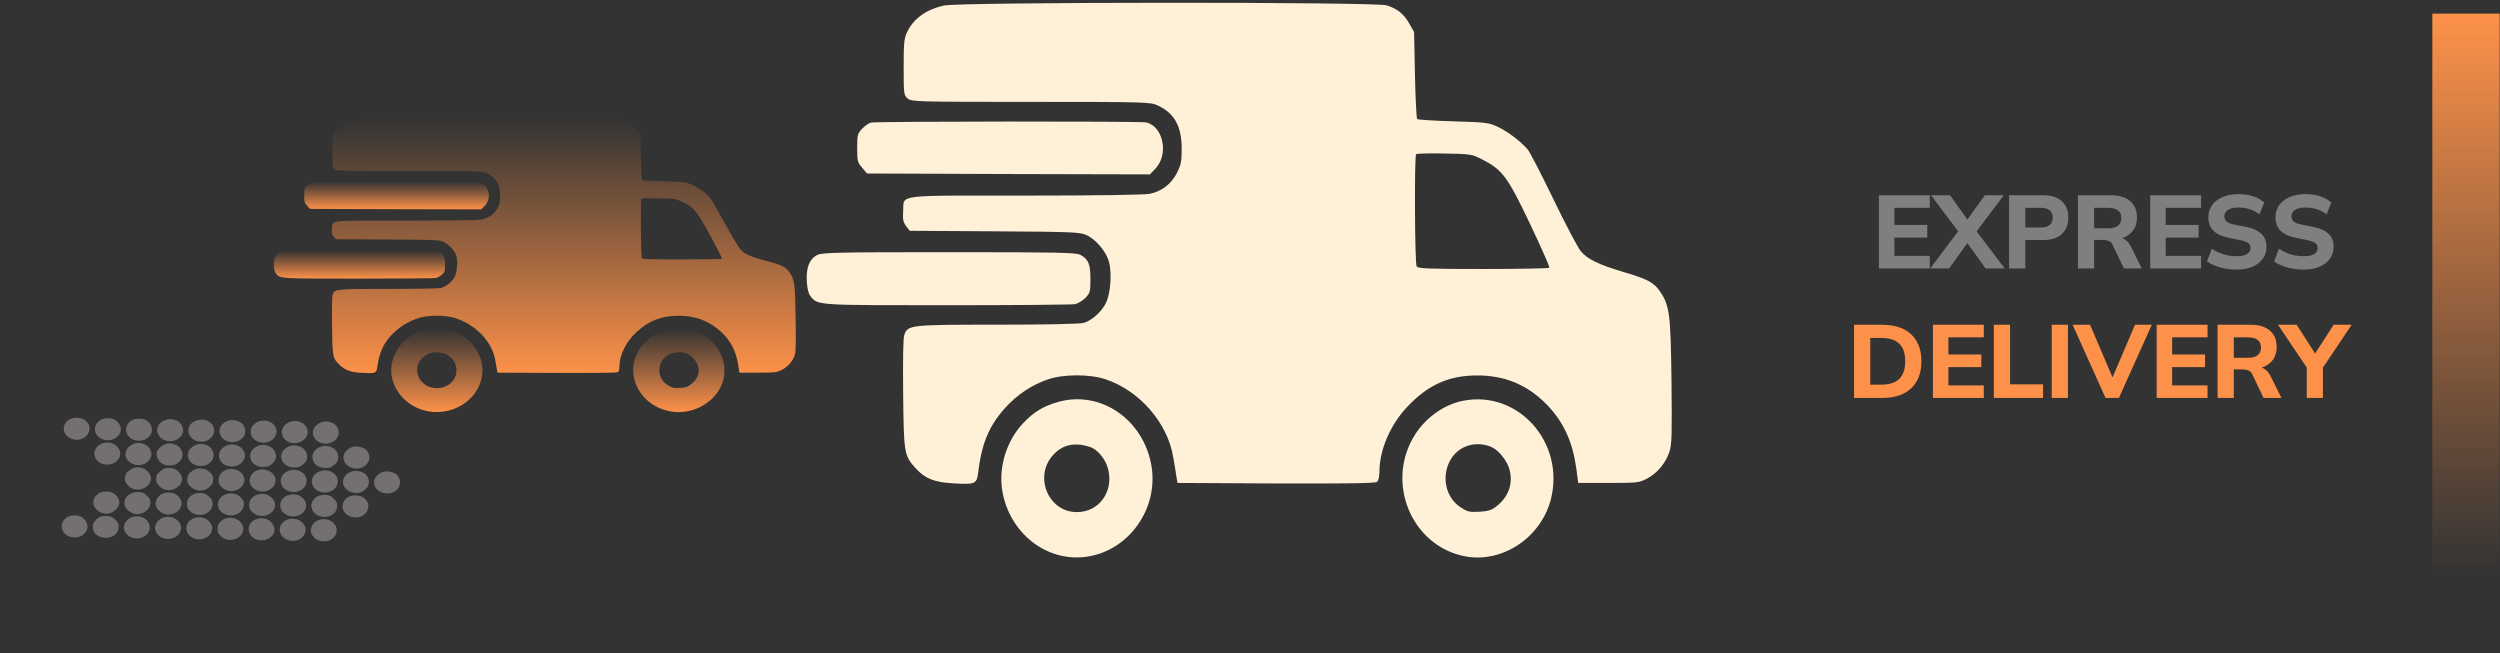 <svg width="578" height="151" viewBox="0 0 578 151" fill="none" xmlns="http://www.w3.org/2000/svg">
<rect x="0" y="0" width="578" height="151" fill="#333333" stroke="none"/>
<rect x="562.355" y="3.149" width="15.563" height="130.198" fill="url(#paint0_linear_15891_16)"/>
<path d="M218.266 1.274C214.045 2.215 211.154 4.341 209.669 7.529C209.044 8.797 208.926 10.064 208.926 15.501C208.926 21.838 208.965 22.001 209.864 22.778C210.724 23.514 211.779 23.555 238.39 23.555C265.314 23.555 266.018 23.596 267.737 24.413C271.567 26.212 273.208 29.238 273.208 34.429C273.208 37.291 273.051 38.068 272.153 39.908C270.785 42.565 268.597 44.241 265.822 44.813C264.533 45.059 253.357 45.222 236.866 45.222C206.425 45.222 209.083 44.895 208.809 48.82C208.692 50.741 208.809 51.355 209.473 52.254L210.333 53.358L229.95 53.48C248.081 53.603 249.683 53.644 251.247 54.38C253.396 55.361 255.779 58.223 256.405 60.553C257.108 63.128 256.756 67.871 255.701 70.037C254.685 72.082 252.419 74.126 250.543 74.657C249.762 74.902 241.477 75.066 230.692 75.066C210.45 75.066 209.903 75.107 209.083 77.396C208.809 78.132 208.731 82.833 208.809 91.01C208.965 104.95 209.004 105.318 211.779 108.344C213.889 110.633 215.96 111.492 220.259 111.737C225.378 112.064 225.807 111.9 226.12 109.488C226.941 102.538 228.621 98.532 232.372 94.321C235.147 91.255 238.625 88.925 242.337 87.698C245.893 86.472 252.067 86.472 255.623 87.698C263.478 90.315 269.964 97.796 271.254 105.727C271.527 107.199 271.84 109.12 271.957 110.02L272.231 111.655L295.052 111.778C311.581 111.819 318.029 111.737 318.381 111.41C318.693 111.124 318.928 110.142 318.928 109.039C318.928 104.051 321.429 98.205 325.375 94.035C330.143 89.007 334.871 86.84 341.397 86.799C347.923 86.758 353.276 89.007 357.77 93.708C361.561 97.674 363.593 102.17 364.452 108.384L364.882 111.655H371.916C378.598 111.655 378.989 111.614 380.826 110.633C383.209 109.366 385.124 107.035 385.984 104.419C386.531 102.702 386.57 100.576 386.453 88.23C386.257 72.695 386.023 70.732 383.874 67.503C382.428 65.336 381.021 64.559 375.472 62.924C369.689 61.207 366.992 59.94 365.468 58.059C364.804 57.282 361.99 51.927 359.177 46.122C356.402 40.357 353.706 35.165 353.237 34.593C351.557 32.672 348.743 30.505 346.438 29.401C344.21 28.338 343.82 28.297 336.043 28.052C331.628 27.929 327.837 27.684 327.642 27.52C327.486 27.316 327.251 22.737 327.134 17.3L326.939 7.407L325.844 5.485C324.594 3.237 323.07 2.01 320.608 1.234C317.99 0.416 221.861 0.457 218.266 1.274ZM342.882 36.964C347.376 39.294 348.626 40.971 353.823 51.927C356.363 57.282 358.356 61.779 358.2 61.902C358.044 62.066 351.166 62.188 342.921 62.188C329.987 62.188 327.837 62.106 327.525 61.575C327.095 60.839 326.978 36.106 327.407 35.656C327.564 35.492 330.534 35.411 333.972 35.492C340.186 35.615 340.264 35.615 342.882 36.964Z" fill="#FFF0D8"/>
<path d="M201.423 28.338C200.915 28.419 200.016 29.073 199.352 29.728C198.258 30.913 198.18 31.158 198.18 34.225C198.18 37.209 198.258 37.536 199.313 38.762L200.446 40.111L233.154 40.234L265.861 40.316L267.15 38.967C270.277 35.696 268.948 29.155 264.962 28.297C263.594 28.011 202.83 28.051 201.423 28.338Z" fill="#FFF0D8"/>
<path d="M188.92 58.958C187.122 59.898 186.341 61.901 186.536 65.09C186.653 66.889 186.927 67.911 187.435 68.565C189.193 70.609 188.803 70.568 219.009 70.568C234.601 70.568 247.887 70.446 248.551 70.323C249.255 70.159 250.31 69.505 250.974 68.851C252.029 67.707 252.107 67.42 252.107 64.477C252.107 61.002 251.638 59.939 249.763 58.917C248.786 58.385 244.565 58.303 219.4 58.303C193.648 58.303 190.014 58.385 188.92 58.958Z" fill="#FFF0D8"/>
<path d="M244.486 92.971C241.165 93.952 238.976 95.26 236.593 97.795C232.763 101.801 230.848 107.892 231.708 113.33C233.31 123.346 242.181 130.214 251.559 128.66C261.055 127.148 267.776 117.622 266.252 107.933C264.533 97.018 254.412 90.068 244.486 92.971ZM251.95 103.314C253.747 103.886 255.662 106.175 256.209 108.506C257.499 113.698 254.099 118.399 248.98 118.399C242.259 118.399 238.898 109.977 243.626 105.031C245.776 102.782 248.472 102.21 251.95 103.314Z" fill="#FFF0D8"/>
<path d="M338.153 92.685C333.855 93.543 329.674 96.528 327.173 100.453C320.139 111.491 326.352 126.413 338.935 128.661C347.532 130.174 356.363 124.164 358.591 115.334C361.834 102.211 350.892 90.069 338.153 92.685ZM345.148 103.519C346.711 104.336 348.548 106.748 349.017 108.629C349.837 111.818 348.782 114.843 346.047 117.01C344.875 117.95 344.132 118.195 342.022 118.318C339.716 118.441 339.248 118.318 337.645 117.255C332.136 113.535 333.542 104.459 339.873 102.906C341.592 102.497 343.663 102.701 345.148 103.519Z" fill="#FFF0D8"/>
<path d="M82.468 27.743C79.921 28.241 78.177 29.366 77.281 31.053C76.903 31.724 76.832 32.394 76.832 35.272C76.832 38.625 76.856 38.711 77.398 39.122C77.917 39.512 78.554 39.533 94.612 39.533C110.859 39.533 111.283 39.555 112.321 39.988C114.631 40.94 115.622 42.541 115.622 45.288C115.622 46.802 115.527 47.214 114.985 48.187C114.16 49.593 112.839 50.48 111.165 50.783C110.387 50.913 103.643 50.999 93.692 50.999C75.323 50.999 76.927 50.826 76.762 52.903C76.691 53.92 76.762 54.245 77.163 54.72L77.681 55.304L89.519 55.369C100.46 55.434 101.427 55.456 102.37 55.845C103.667 56.365 105.105 57.879 105.482 59.112C105.907 60.475 105.695 62.985 105.058 64.131C104.445 65.213 103.077 66.294 101.945 66.576C101.474 66.706 96.475 66.792 89.967 66.792C77.752 66.792 77.422 66.814 76.927 68.025C76.762 68.415 76.715 70.903 76.762 75.229C76.856 82.606 76.88 82.801 78.554 84.402C79.827 85.614 81.077 86.068 83.671 86.198C86.76 86.371 87.019 86.284 87.208 85.008C87.703 81.33 88.717 79.21 90.981 76.982C92.655 75.359 94.753 74.126 96.993 73.477C99.139 72.828 102.865 72.828 105.011 73.477C109.75 74.862 113.665 78.821 114.443 83.017C114.608 83.796 114.796 84.813 114.867 85.289L115.032 86.154L128.803 86.219C138.778 86.241 142.668 86.198 142.88 86.025C143.069 85.873 143.211 85.354 143.211 84.77C143.211 82.13 144.72 79.037 147.101 76.83C149.978 74.169 152.831 73.023 156.769 73.001C160.707 72.979 163.938 74.169 166.649 76.657C168.937 78.756 170.163 81.135 170.681 84.424L170.941 86.154H175.185C179.218 86.154 179.453 86.133 180.562 85.614C182 84.943 183.155 83.71 183.674 82.325C184.004 81.417 184.028 80.292 183.957 73.758C183.839 65.537 183.698 64.499 182.401 62.79C181.528 61.643 180.679 61.232 177.331 60.367C173.841 59.458 172.214 58.788 171.295 57.792C170.894 57.381 169.196 54.547 167.498 51.475C165.824 48.425 164.197 45.678 163.914 45.375C162.9 44.358 161.202 43.211 159.811 42.627C158.467 42.065 158.231 42.043 153.539 41.913C150.874 41.848 148.587 41.718 148.469 41.632C148.375 41.524 148.233 39.101 148.162 36.224L148.045 30.988L147.384 29.971C146.63 28.781 145.71 28.132 144.225 27.721C142.645 27.289 84.638 27.31 82.468 27.743ZM157.665 46.629C160.377 47.862 161.132 48.749 164.268 54.547C165.8 57.381 167.003 59.761 166.909 59.826C166.814 59.913 162.664 59.977 157.689 59.977C149.884 59.977 148.587 59.934 148.398 59.653C148.139 59.264 148.068 46.175 148.327 45.937C148.422 45.85 150.214 45.807 152.289 45.85C156.038 45.915 156.085 45.915 157.665 46.629Z" fill="url(#paint1_linear_15891_16)"/>
<path d="M72.304 42.064C71.998 42.108 71.455 42.454 71.054 42.8C70.394 43.427 70.347 43.557 70.347 45.18C70.347 46.759 70.394 46.932 71.031 47.581L71.715 48.295L91.451 48.36L111.188 48.403L111.966 47.689C113.852 45.958 113.051 42.497 110.645 42.043C109.82 41.891 73.153 41.913 72.304 42.064Z" fill="url(#paint2_linear_15891_16)"/>
<path d="M64.759 58.267C63.674 58.765 63.203 59.825 63.32 61.512C63.391 62.464 63.556 63.005 63.863 63.351C64.924 64.433 64.688 64.411 82.915 64.411C92.324 64.411 100.341 64.346 100.742 64.281C101.167 64.195 101.803 63.849 102.204 63.503C102.841 62.897 102.888 62.745 102.888 61.188C102.888 59.349 102.605 58.786 101.473 58.246C100.884 57.964 98.337 57.921 83.151 57.921C67.612 57.921 65.419 57.964 64.759 58.267Z" fill="url(#paint3_linear_15891_16)"/>
<path d="M98.29 76.267C96.285 76.787 94.965 77.479 93.526 78.82C91.216 80.94 90.06 84.164 90.579 87.041C91.546 92.341 96.898 95.976 102.558 95.154C108.288 94.353 112.343 89.313 111.424 84.185C110.386 78.409 104.279 74.731 98.29 76.267ZM102.793 81.741C103.878 82.044 105.034 83.255 105.364 84.488C106.142 87.236 104.09 89.724 101.001 89.724C96.946 89.724 94.918 85.267 97.771 82.649C99.068 81.46 100.695 81.157 102.793 81.741Z" fill="url(#paint4_linear_15891_16)"/>
<path d="M154.811 76.116C152.217 76.57 149.694 78.15 148.185 80.226C143.94 86.067 147.69 93.964 155.283 95.154C160.47 95.954 165.799 92.774 167.143 88.101C169.1 81.157 162.498 74.731 154.811 76.116ZM159.032 81.849C159.975 82.281 161.083 83.558 161.366 84.553C161.861 86.24 161.225 87.841 159.574 88.988C158.867 89.486 158.419 89.615 157.145 89.68C155.754 89.745 155.471 89.68 154.504 89.118C151.18 87.149 152.028 82.346 155.848 81.524C156.886 81.308 158.136 81.416 159.032 81.849Z" fill="url(#paint5_linear_15891_16)"/>
<path d="M434.405 62.066V45.146H446.165V48.05H437.981V52.01H445.589V54.938H437.981V59.162H446.165V62.066H434.405ZM446.262 62.066L453.342 52.658V54.314L446.454 45.146H450.846L455.454 51.602H454.254L458.886 45.146H463.278L456.366 54.314V52.658L463.494 62.066H459.078L454.254 55.37H455.478L450.63 62.066H446.262ZM464.501 62.066V45.146H472.397C474.301 45.146 475.741 45.61 476.717 46.538C477.709 47.45 478.205 48.706 478.205 50.306C478.205 51.89 477.709 53.154 476.717 54.098C475.741 55.026 474.301 55.49 472.397 55.49H468.245V62.066H464.501ZM468.245 52.586H471.917C472.813 52.586 473.477 52.386 473.909 51.986C474.357 51.586 474.581 51.026 474.581 50.306C474.581 49.586 474.357 49.034 473.909 48.65C473.477 48.25 472.813 48.05 471.917 48.05H468.245V52.586ZM480.417 62.066V45.146H488.097C490.001 45.146 491.473 45.602 492.513 46.514C493.553 47.41 494.073 48.666 494.073 50.282C494.073 51.338 493.833 52.25 493.353 53.018C492.889 53.77 492.217 54.354 491.337 54.77C490.473 55.17 489.433 55.37 488.217 55.37L488.505 54.842H489.489C490.177 54.842 490.785 55.026 491.313 55.394C491.857 55.762 492.305 56.298 492.657 57.002L495.177 62.066H491.049L488.433 56.618C488.241 56.154 487.937 55.85 487.521 55.706C487.121 55.546 486.657 55.466 486.129 55.466H484.161V62.066H480.417ZM484.161 52.778H487.449C488.425 52.778 489.169 52.578 489.681 52.178C490.193 51.778 490.449 51.186 490.449 50.402C490.449 49.618 490.193 49.034 489.681 48.65C489.169 48.25 488.425 48.05 487.449 48.05H484.161V52.778ZM497.129 62.066V45.146H508.889V48.05H500.705V52.01H508.313V54.938H500.705V59.162H508.889V62.066H497.129ZM517.102 62.33C515.742 62.33 514.47 62.162 513.286 61.826C512.102 61.49 511.094 61.026 510.262 60.434L511.366 57.506C511.91 57.874 512.486 58.186 513.094 58.442C513.702 58.698 514.342 58.898 515.014 59.042C515.686 59.17 516.39 59.234 517.126 59.234C518.278 59.234 519.094 59.058 519.574 58.706C520.07 58.354 520.318 57.906 520.318 57.362C520.318 56.866 520.15 56.49 519.814 56.234C519.494 55.962 518.902 55.73 518.038 55.538L515.206 54.962C513.654 54.642 512.494 54.098 511.726 53.33C510.958 52.562 510.574 51.538 510.574 50.258C510.574 49.17 510.862 48.226 511.438 47.426C512.014 46.626 512.822 46.002 513.862 45.554C514.918 45.106 516.15 44.882 517.558 44.882C518.758 44.882 519.878 45.05 520.918 45.386C521.958 45.722 522.814 46.202 523.486 46.826L522.382 49.562C521.726 49.034 520.99 48.642 520.174 48.386C519.374 48.114 518.478 47.978 517.486 47.978C516.446 47.978 515.646 48.162 515.086 48.53C514.542 48.898 514.27 49.402 514.27 50.042C514.27 50.522 514.438 50.914 514.774 51.218C515.11 51.506 515.702 51.738 516.55 51.914L519.334 52.466C520.918 52.786 522.094 53.322 522.862 54.074C523.63 54.826 524.014 55.826 524.014 57.074C524.014 58.13 523.726 59.05 523.15 59.834C522.59 60.618 521.79 61.234 520.75 61.682C519.726 62.114 518.51 62.33 517.102 62.33ZM532.619 62.33C531.259 62.33 529.987 62.162 528.803 61.826C527.619 61.49 526.611 61.026 525.779 60.434L526.883 57.506C527.427 57.874 528.003 58.186 528.611 58.442C529.219 58.698 529.859 58.898 530.531 59.042C531.203 59.17 531.907 59.234 532.643 59.234C533.795 59.234 534.611 59.058 535.091 58.706C535.587 58.354 535.835 57.906 535.835 57.362C535.835 56.866 535.667 56.49 535.331 56.234C535.011 55.962 534.419 55.73 533.555 55.538L530.723 54.962C529.171 54.642 528.011 54.098 527.243 53.33C526.475 52.562 526.091 51.538 526.091 50.258C526.091 49.17 526.379 48.226 526.955 47.426C527.531 46.626 528.339 46.002 529.379 45.554C530.435 45.106 531.667 44.882 533.075 44.882C534.275 44.882 535.395 45.05 536.435 45.386C537.475 45.722 538.331 46.202 539.003 46.826L537.899 49.562C537.243 49.034 536.507 48.642 535.691 48.386C534.891 48.114 533.995 47.978 533.003 47.978C531.963 47.978 531.163 48.162 530.603 48.53C530.059 48.898 529.787 49.402 529.787 50.042C529.787 50.522 529.955 50.914 530.291 51.218C530.627 51.506 531.219 51.738 532.067 51.914L534.851 52.466C536.435 52.786 537.611 53.322 538.379 54.074C539.147 54.826 539.531 55.826 539.531 57.074C539.531 58.13 539.243 59.05 538.667 59.834C538.107 60.618 537.307 61.234 536.267 61.682C535.243 62.114 534.027 62.33 532.619 62.33Z" fill="#807F7F"/>
<path d="M428.656 92.005V75.085H435.112C437.08 75.085 438.744 75.421 440.104 76.093C441.464 76.765 442.488 77.733 443.176 78.997C443.88 80.245 444.232 81.757 444.232 83.533C444.232 85.293 443.88 86.805 443.176 88.069C442.488 89.333 441.464 90.309 440.104 90.997C438.744 91.669 437.08 92.005 435.112 92.005H428.656ZM432.4 88.933H434.896C436.784 88.933 438.184 88.493 439.096 87.613C440.024 86.717 440.488 85.357 440.488 83.533C440.488 81.693 440.024 80.333 439.096 79.453C438.184 78.573 436.784 78.133 434.896 78.133H432.4V88.933ZM446.891 92.005V75.085H458.651V77.989H450.467V81.949H458.075V84.877H450.467V89.101H458.651V92.005H446.891ZM460.979 92.005V75.085H464.723V88.861H472.355V92.005H460.979ZM474.363 92.005V75.085H478.107V92.005H474.363ZM486.798 92.005L479.19 75.085H483.222L489.006 88.621H487.83L493.614 75.085H497.502L489.894 92.005H486.798ZM498.623 92.005V75.085H510.383V77.989H502.199V81.949H509.807V84.877H502.199V89.101H510.383V92.005H498.623ZM512.71 92.005V75.085H520.39C522.294 75.085 523.766 75.541 524.806 76.453C525.846 77.349 526.366 78.605 526.366 80.221C526.366 81.277 526.126 82.189 525.646 82.957C525.182 83.709 524.51 84.293 523.63 84.709C522.766 85.109 521.726 85.309 520.51 85.309L520.798 84.781H521.782C522.47 84.781 523.078 84.965 523.606 85.333C524.15 85.701 524.598 86.237 524.95 86.941L527.47 92.005H523.342L520.726 86.557C520.534 86.093 520.23 85.789 519.814 85.645C519.414 85.485 518.95 85.405 518.422 85.405H516.454V92.005H512.71ZM516.454 82.717H519.742C520.718 82.717 521.462 82.517 521.974 82.117C522.486 81.717 522.742 81.125 522.742 80.341C522.742 79.557 522.486 78.973 521.974 78.589C521.462 78.189 520.718 77.989 519.742 77.989H516.454V82.717ZM533.315 92.005V83.965L534.083 86.101L526.667 75.085H530.987L535.643 82.333H534.875L539.531 75.085H543.707L536.315 86.101L537.059 83.965V92.005H533.315Z" fill="#FD9149"/>
<path fill-rule="evenodd" clip-rule="evenodd" d="M91.108 109.354C90.502 109.021 89.407 108.883 88.735 109.054C87.487 109.372 86.619 110.26 86.515 111.325C86.257 113.966 90.374 115.135 92.05 112.897C92.577 112.193 92.616 111.007 92.136 110.293C91.761 109.734 91.699 109.678 91.108 109.354ZM83.856 103.532C82.666 103.028 81.546 103.115 80.58 103.788C78.323 105.359 79.589 108.342 82.502 108.318C83.333 108.311 83.855 108.119 84.515 107.576C85.471 106.79 85.692 105.494 85.036 104.517C84.642 103.931 84.481 103.796 83.856 103.532ZM76.667 97.699C75.568 97.234 74.216 97.431 73.29 98.192C71.429 99.722 72.496 102.378 75.044 102.559C76.888 102.69 78.468 101.367 78.326 99.809C78.239 98.845 77.673 98.126 76.667 97.699ZM83.912 109.241C83.306 108.908 82.212 108.77 81.539 108.941C80.291 109.259 79.423 110.147 79.319 111.213C79.205 112.383 79.963 113.372 81.314 113.816C82.612 114.243 83.963 113.858 84.801 112.824C85.385 112.104 85.447 110.935 84.94 110.181C84.565 109.622 84.503 109.565 83.912 109.241ZM76.831 103.486C75.508 102.857 74.178 102.984 73.149 103.838C71.6 105.124 72.094 107.367 74.069 108.019C74.748 108.244 75.797 108.261 76.353 108.057C76.992 107.822 77.835 107.054 78.058 106.503C78.507 105.39 77.95 104.017 76.831 103.486ZM69.471 97.587C68.373 97.121 67.02 97.319 66.094 98.08C64.233 99.609 65.3 102.265 67.848 102.446C69.675 102.576 71.272 101.254 71.133 99.727C71.044 98.757 70.461 98.007 69.471 97.587ZM84.26 115.211C84.194 115.175 83.942 115.022 83.701 114.869C83.156 114.525 81.926 114.433 81.121 114.676C79.925 115.036 79.131 116.061 79.191 117.165C79.326 119.626 83.082 120.54 84.664 118.497C85.12 117.907 85.295 117.03 85.081 116.409C84.938 115.994 84.483 115.33 84.26 115.211ZM76.719 109.127C75.173 108.29 72.981 108.905 72.318 110.362C71.316 112.567 74.018 114.658 76.469 113.574C78.511 112.671 78.652 110.174 76.719 109.127ZM69.635 103.373C68.3 102.738 66.989 102.871 65.921 103.748C64.397 105.002 64.908 107.247 66.87 107.911C67.491 108.12 68.65 108.128 69.206 107.925C69.799 107.709 70.646 106.924 70.862 106.39C71.311 105.277 70.754 103.905 69.635 103.373ZM62.347 97.516C61.175 97.025 59.834 97.198 58.909 97.958C58.222 98.523 58.051 98.821 57.976 99.592C57.745 101.956 61.005 103.261 63.014 101.609C64.485 100.4 64.137 98.264 62.347 97.516ZM76.096 114.559C75.52 114.362 74.474 114.378 73.821 114.596C72.684 114.974 71.937 115.979 71.995 117.052C72.13 119.514 75.886 120.428 77.468 118.384C77.948 117.764 78.098 116.905 77.849 116.206C77.639 115.617 76.753 114.785 76.096 114.559ZM69.523 109.014C67.977 108.177 65.785 108.792 65.122 110.25C64.075 112.552 67.031 114.658 69.486 113.357C71.34 112.375 71.36 110.01 69.523 109.014ZM62.445 103.256C61.065 102.629 59.792 102.759 58.725 103.636C57.201 104.89 57.712 107.135 59.674 107.798C60.295 108.008 61.455 108.015 62.01 107.813C62.903 107.488 63.785 106.409 63.837 105.58C63.889 104.741 63.207 103.603 62.445 103.256ZM55.205 97.441C54.045 96.913 52.627 97.071 51.703 97.83C51.043 98.373 50.799 98.81 50.76 99.519C50.625 102.008 54.075 103.189 56.007 101.314C57.224 100.133 56.819 98.174 55.205 97.441ZM75.858 120.181C72.817 119.329 70.526 122.423 72.75 124.379C73.717 125.23 75.152 125.393 76.409 124.796C77.53 124.263 78.086 123.054 77.743 121.897C77.541 121.215 76.649 120.403 75.858 120.181ZM68.885 114.459C66.394 113.744 64.191 115.547 64.945 117.684C65.214 118.447 66.2 119.181 67.169 119.341C69.428 119.715 71.308 117.948 70.645 116.075C70.434 115.477 69.524 114.643 68.885 114.459ZM62.249 108.915C60.196 107.838 57.612 109.143 57.724 111.201C57.846 113.419 60.927 114.451 62.785 112.895C64.209 111.703 63.954 109.809 62.249 108.915ZM55.295 103.191C54.007 102.504 52.62 102.627 51.529 103.523C50.676 104.225 50.405 105.328 50.848 106.298C51.593 107.929 54.16 108.395 55.65 107.169C56.229 106.693 56.605 106.048 56.641 105.467C56.692 104.65 56.074 103.605 55.295 103.191ZM48.009 97.328C46.038 96.432 43.582 97.612 43.541 99.476C43.507 100.992 44.914 102.185 46.653 102.116C47.531 102.081 48.199 101.796 48.824 101.189C50.028 100.021 49.614 98.058 48.009 97.328ZM68.662 120.068C68.361 119.984 67.817 119.927 67.453 119.941C64.917 120.042 63.746 122.67 65.532 124.25C66.49 125.098 67.918 125.285 69.142 124.723C70.337 124.173 70.961 122.781 70.504 121.681C70.225 121.01 69.379 120.269 68.662 120.068ZM61.688 114.347C59.199 113.631 56.995 115.435 57.749 117.572C58.018 118.334 59.004 119.069 59.973 119.229C62.225 119.602 64.11 117.83 63.449 115.962C63.238 115.365 62.328 114.53 61.688 114.347ZM55.053 108.803C52.98 107.715 50.415 109.02 50.529 111.104C50.569 111.838 50.908 112.411 51.615 112.941C53.804 114.582 57.258 112.577 56.36 110.186C56.144 109.611 55.702 109.143 55.053 108.803ZM48.099 103.078C46.811 102.392 45.424 102.515 44.334 103.41C43.715 103.92 43.434 104.438 43.42 105.102C43.379 106.928 45.32 108.153 47.405 107.618C48.298 107.389 49.159 106.548 49.347 105.721C49.575 104.72 49.035 103.577 48.099 103.078ZM40.813 97.216C38.564 96.193 35.874 97.852 36.403 99.935C36.947 102.078 39.918 102.736 41.615 101.089C42.832 99.908 42.427 97.949 40.813 97.216ZM61.537 119.997C61.218 119.889 60.651 119.813 60.276 119.828C57.714 119.93 56.536 122.545 58.336 124.137C60.092 125.691 63.151 124.807 63.44 122.663C63.588 121.56 62.77 120.414 61.537 119.997ZM54.493 114.234C52.002 113.519 49.799 115.322 50.553 117.46C50.822 118.222 51.807 118.956 52.777 119.117C55.091 119.499 57.031 117.575 56.189 115.731C55.925 115.152 55.074 114.401 54.493 114.234ZM47.184 108.421C46.816 108.317 46.191 108.276 45.794 108.328C45.202 108.406 44.947 108.518 44.359 108.956C43.726 109.428 43.619 109.566 43.421 110.166C43.096 111.151 43.398 112.028 44.309 112.737C45.132 113.379 46.061 113.574 47.096 113.324C47.675 113.184 47.896 113.058 48.437 112.564C48.968 112.078 49.11 111.86 49.225 111.352C49.425 110.472 49.188 109.796 48.449 109.139C48.012 108.75 47.675 108.559 47.184 108.421ZM40.903 102.966C39.53 102.234 38.147 102.389 37.051 103.398C36.223 104.16 36.02 104.881 36.368 105.825C36.894 107.25 38.487 107.947 40.209 107.505C41.062 107.287 41.937 106.456 42.142 105.67C42.399 104.686 41.84 103.464 40.903 102.966ZM33.607 97.083C32.858 96.703 31.408 96.721 30.611 97.121C29.403 97.727 28.864 98.922 29.285 100.063C29.722 101.248 30.86 101.947 32.261 101.891C33.136 101.856 33.806 101.571 34.423 100.973C35.627 99.805 35.228 97.906 33.607 97.083ZM54.344 119.883C52.27 119.219 50.186 120.499 50.288 122.373C50.331 123.145 50.488 123.448 51.15 124.034C53.202 125.85 56.735 124.272 56.196 121.78C56.027 121 55.207 120.159 54.344 119.883ZM47.293 114.125C45.058 113.524 43.087 114.782 43.222 116.723C43.33 118.284 45.173 119.383 46.987 118.968C48.435 118.636 49.362 117.387 49.124 116.087C49.029 115.568 48.903 115.359 48.382 114.855C47.935 114.423 47.621 114.213 47.293 114.125ZM40.005 108.31C39.628 108.206 38.991 108.164 38.591 108.216C37.934 108.303 37.787 108.375 37.075 108.961C36.38 109.532 36.27 109.677 36.156 110.174C35.947 111.078 36.14 111.69 36.852 112.391C37.361 112.893 37.58 113.027 38.151 113.184C39.199 113.473 40.117 113.302 40.995 112.653C41.595 112.211 41.75 112.026 41.935 111.538C42.274 110.644 42.073 109.86 41.313 109.111C40.794 108.6 40.578 108.468 40.005 108.31ZM33.749 102.903C32.526 102.16 31.071 102.257 29.98 103.155C28.729 104.183 28.663 105.701 29.824 106.729C30.641 107.452 31.824 107.698 33.013 107.393C33.866 107.174 34.741 106.343 34.946 105.558C35.202 104.579 34.71 103.487 33.749 102.903ZM26.411 96.971C25.691 96.605 24.225 96.611 23.466 96.981C20.908 98.232 21.754 101.564 24.683 101.773C26.711 101.917 28.332 100.322 27.85 98.656C27.654 97.976 27.089 97.314 26.411 96.971ZM47.148 119.771C45.143 119.129 43.092 120.321 43.054 122.15C43.04 122.821 43.318 123.383 43.933 123.928C45.982 125.741 49.538 124.155 49 121.668C48.831 120.887 48.011 120.047 47.148 119.771ZM40.097 114.012C38.344 113.542 36.743 114.179 36.159 115.581C35.792 116.462 35.949 117.23 36.641 117.938C36.931 118.235 37.384 118.575 37.647 118.693C39.775 119.65 42.365 117.965 41.922 115.913C41.763 115.181 40.831 114.209 40.097 114.012ZM32.809 108.197C31.761 107.908 30.842 108.08 29.964 108.728C29.365 109.171 29.21 109.355 29.024 109.844C28.685 110.737 28.886 111.521 29.647 112.27C30.166 112.781 30.382 112.913 30.955 113.072C32.003 113.361 32.922 113.19 33.8 112.541C34.399 112.098 34.554 111.914 34.739 111.425C35.078 110.532 34.877 109.748 34.117 108.999C33.598 108.488 33.382 108.356 32.809 108.197ZM26.549 102.793C25.363 102.057 23.846 102.149 22.764 103.022C20.872 104.55 21.967 107.214 24.562 107.399C26.463 107.534 28.071 106.102 27.781 104.531C27.662 103.887 27.152 103.168 26.549 102.793ZM19.275 96.903C18.526 96.487 17.081 96.473 16.261 96.874C14.656 97.658 14.233 99.426 15.356 100.649C16.949 102.384 19.986 101.831 20.627 99.688C20.939 98.647 20.394 97.525 19.275 96.903ZM39.952 119.658C38.303 119.131 36.627 119.794 36.038 121.207C35.305 122.967 36.921 124.727 39.136 124.58C40.887 124.464 42.129 123.056 41.804 121.556C41.635 120.775 40.815 119.934 39.952 119.658ZM32.901 113.899C30.456 113.242 28.2 114.961 28.877 116.966C29.209 117.947 30.455 118.81 31.618 118.862C33.452 118.945 35.018 117.431 34.73 115.854C34.637 115.344 34.509 115.132 33.99 114.63C33.543 114.199 33.229 113.988 32.901 113.899ZM32.753 119.547C31.052 118.972 29.209 119.804 28.744 121.356C28.247 123.018 29.869 124.605 31.925 124.469C33.256 124.38 34.279 123.59 34.568 122.428C34.869 121.218 34.103 120.003 32.753 119.547ZM25.7 113.792C25.025 113.602 24.227 113.591 23.555 113.764C22.666 113.992 21.8 114.834 21.616 115.65C21.267 117.196 22.799 118.793 24.588 118.748C25.491 118.725 26.026 118.503 26.721 117.863C27.519 117.129 27.757 116.351 27.456 115.462C27.222 114.773 26.398 113.989 25.7 113.792ZM25.562 119.43C24.845 119.196 23.802 119.224 23.139 119.496C22.501 119.758 21.816 120.443 21.563 121.073C21.325 121.662 21.508 122.731 21.935 123.256C23.082 124.669 25.658 124.728 26.856 123.37C27.338 122.824 27.572 121.776 27.35 121.152C27.096 120.437 26.301 119.671 25.562 119.43ZM18.364 119.321C16.148 118.612 13.9 120.155 14.299 122.111C14.836 124.747 19.068 125.033 20.079 122.501C20.569 121.275 19.756 119.766 18.364 119.321Z" fill="#747070"/>
<defs>
<linearGradient id="paint0_linear_15891_16" x1="570.137" y1="3.149" x2="570.137" y2="133.347" gradientUnits="userSpaceOnUse">
<stop stop-color="#FD9149"/>
<stop offset="1" stop-color="#FD9149" stop-opacity="0"/>
</linearGradient>
<linearGradient id="paint1_linear_15891_16" x1="130.364" y1="86.265" x2="130.364" y2="27.407" gradientUnits="userSpaceOnUse">
<stop stop-color="#FD9149"/>
<stop offset="1" stop-color="#FD9149" stop-opacity="0"/>
</linearGradient>
<linearGradient id="paint2_linear_15891_16" x1="91.679" y1="48.403" x2="91.679" y2="41.939" gradientUnits="userSpaceOnUse">
<stop stop-color="#FD9149"/>
<stop offset="1" stop-color="#FD9149" stop-opacity="0"/>
</linearGradient>
<linearGradient id="paint3_linear_15891_16" x1="83.095" y1="64.411" x2="83.095" y2="57.921" gradientUnits="userSpaceOnUse">
<stop stop-color="#FD9149"/>
<stop offset="1" stop-color="#FD9149" stop-opacity="0"/>
</linearGradient>
<linearGradient id="paint4_linear_15891_16" x1="101.005" y1="95.27" x2="101.005" y2="75.917" gradientUnits="userSpaceOnUse">
<stop stop-color="#FD9149"/>
<stop offset="1" stop-color="#FD9149" stop-opacity="0"/>
</linearGradient>
<linearGradient id="paint5_linear_15891_16" x1="156.949" y1="95.277" x2="156.949" y2="75.926" gradientUnits="userSpaceOnUse">
<stop stop-color="#FD9149"/>
<stop offset="1" stop-color="#FD9149" stop-opacity="0"/>
</linearGradient>
</defs>
</svg>
